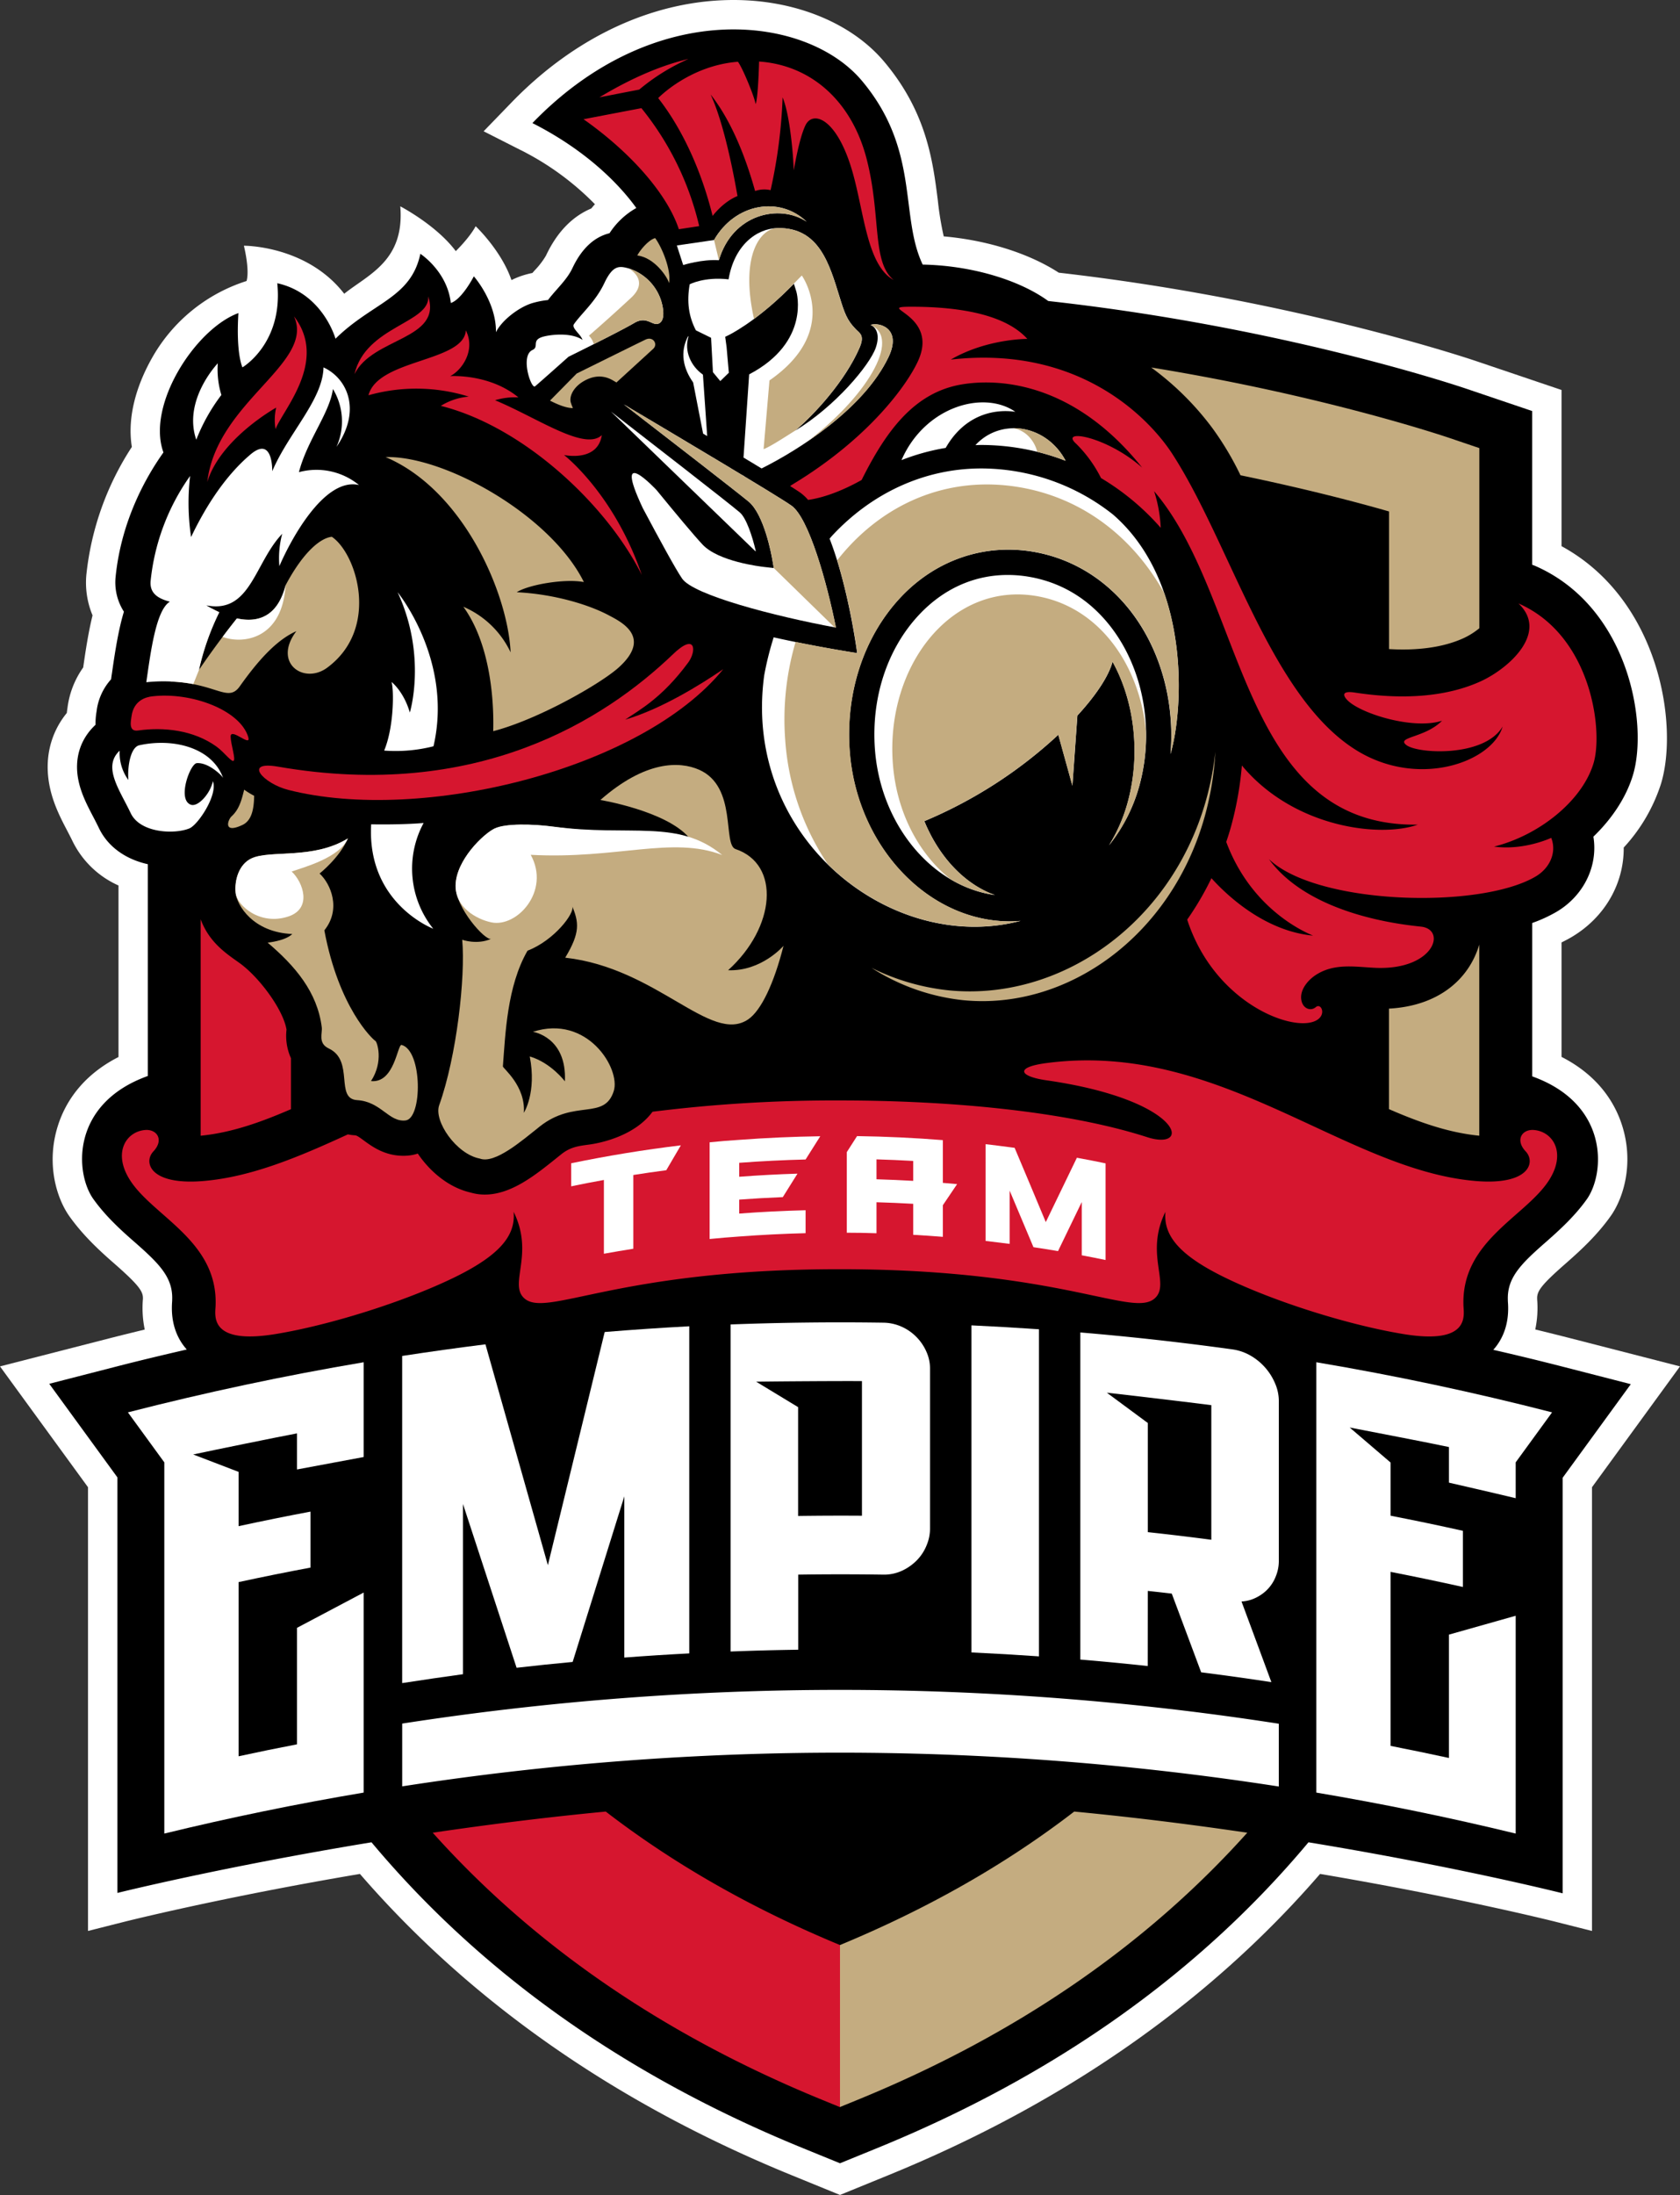 <svg xmlns="http://www.w3.org/2000/svg" viewBox="0 0 675.43 882.11"><rect x="0" y="0" width="675.43" height="882.11" fill="#333333" stroke="none"/><defs><style>.cls-1,.cls-5{fill:#fff;}.cls-2,.cls-6{fill:#d6162f;}.cls-3,.cls-4{fill:#c4ac80;}.cls-4,.cls-5,.cls-6{fill-rule:evenodd;}</style></defs><title>Asset 1</title><g id="Layer_2" data-name="Layer 2"><g id="Layer_1-2" data-name="Layer 1"><path class="cls-1" d="M631.64,537.87c-4.65-1.19-9.46-2.39-14.4-3.59a42.31,42.31,0,0,0,.76-12.11V522c-.13-3.09,1.48-5.5,11.81-14.53,6-5.27,12.35-11.18,17.7-18.69,5.15-7.21,9.47-21.05,4.7-36.31-2.68-8.56-9.09-19.93-24.41-27.73v-46c1.4-.68,2.72-1.4,4-2.13,13.32-7.86,21.12-21.4,21-36a68.54,68.54,0,0,0,15-25.66c7.14-23.5-.57-74-40-95.46V156.72L593.13,145c-3-1-73.81-24.75-167.45-35.41-12-7.78-28.79-13.06-46.26-14.59a124.9,124.9,0,0,1-2.37-14.43c-2-15.8-4.47-35.46-21.55-55.75C342.43,9.27,319.8,0,294.94,0c-31.89,0-63.63,14.65-89.37,41.26l-11.13,11.5L208.71,60a111.79,111.79,0,0,1,30.47,22.07c-.52.58-1,1.15-1.44,1.7-7.71,3.23-13.85,9.6-18.26,19a31.85,31.85,0,0,1-4.48,5.85c-.31.34-.63.71-.95,1.08-1.3.27-2.53.59-3.67.94a33,33,0,0,0-4.75,1.92c-4.07-11.91-14.39-21.64-14.39-21.64-2.64,4.84-8,10-8,10-7.86-10.51-22.31-18-22.31-18,1.81,21.89-12.82,27.34-22.54,35.13C123.3,98.55,98.05,98.75,98.05,98.75s2.41,9.53,1.08,14.18A66.89,66.89,0,0,0,61.5,143.18c-7.33,12.71-10.28,25.48-8.49,36.43A116,116,0,0,0,34.75,230.7a34.08,34.08,0,0,0,2.46,16.6c-1.63,6.59-2.76,13.92-3.76,20.94a35.66,35.66,0,0,0-6.29,16l-.05.36c-.06.44-.16,1.09-.25,1.92-6.74,8.28-9.16,18.74-6.83,29.8,1.46,6.95,4.45,12.66,7.09,17.7.71,1.37,1.39,2.67,2,3.93a37.5,37.5,0,0,0,18.52,17.9v68.94c-15.31,7.8-21.72,19.17-24.4,27.73-4.78,15.25-.46,29.09,4.69,36.31,5.36,7.51,11.68,13.42,17.71,18.69,10.13,8.86,11.9,11.41,11.82,14.32l0,.17a42.62,42.62,0,0,0,.73,12.3c-5,1.22-9.81,2.4-14.38,3.57L0,549.12l35.38,48.55V776l14.68-3.71c1.63-.41,39.58-9.9,94.65-19.21,44.61,51.55,103,92.27,173.55,121.07l19.45,7.94,19.45-7.94c70.58-28.8,129-69.52,173.56-121.07,55,9.31,93,18.8,94.63,19.21l14.7,3.71V597.67l35.38-48.55Z"/><path d="M617.06,227.36c-.35-.15-.71-.27-1.07-.4V165.18l-14.32-4.85-12.33-4.17c-3.75-1.27-74.31-24.87-167.9-35.19-11.7-8.52-31-14.27-50.48-14.64-9.37-19.71-1-46-24.49-73.93C324.21,6,263.33-1.47,214.05,49.46c23.64,12,36.34,26.57,41.78,34.13a30.86,30.86,0,0,0-10.78,10.14c-6.19,1.52-11.2,6.18-14.9,14-1.47,3.14-3.82,5.81-6.31,8.63-1.19,1.35-2.4,2.74-3.54,4.22a35.11,35.11,0,0,0-6.41,1.27c-5.54,1.72-12.31,7.09-14.49,11.66.15-12.26-8.9-22.46-8.9-22.46s-4.68,9.18-9.25,10.72C179.82,109,169,102,169,102c-3.78,17.86-19.22,19.48-34.12,34.12,0,0-5-18.19-23.4-22.3,2.46,24.17-14,33.81-14,33.81s-2.66-5.29-1.63-21.81c-17.25,6.34-37.08,36.94-30.14,56-6.78,9.51-16.92,27.13-19.23,50a21.75,21.75,0,0,0,3.34,14c-2,6.55-3.37,14.64-4.73,24.17l-.3,2-.13,1a23.34,23.34,0,0,0-5.82,12.8l-.06.4a27.47,27.47,0,0,0-.37,5.08c-6.24,5.81-8.68,13.79-6.84,22.51,1.12,5.35,3.6,10.08,6,14.65.8,1.52,1.55,3,2.19,4.33,3.53,7.41,10.61,12.53,19.67,14.54v85.11c-31.06,11.15-29.3,39.07-21.9,49.45,4.57,6.4,10.19,11.7,15.86,16.66,10.37,9.07,16.22,14.65,15.83,23.91l0,.31c-.21,3-.86,12.07,5.87,19.59-9.5,2.19-19,4.45-28.35,6.86l-26.94,6.92,27.4,37.61v167S89,750.3,149.36,740.37c44,52.57,102,93.75,173.35,122.87l6.86,2.8,8.14,3.32,8.14-3.32,6.86-2.8c71.36-29.12,129.4-70.3,173.35-122.87,60.38,9.93,102.19,20.5,102.19,20.5v-167l27.4-37.61-26.94-6.92q-14.09-3.62-28.34-6.88c6.71-7.52,6.07-16.56,5.85-19.57l0-.31c-.39-9.26,5.46-14.84,15.83-23.91,5.67-5,11.3-10.26,15.87-16.66,7.4-10.38,9.16-38.3-21.91-49.45V370.93a57.84,57.84,0,0,0,9.78-4.49c11.06-6.53,16.74-18.58,14.82-30.2,7.55-7.29,13.19-15.83,15.89-24.72C662.76,290.85,654.76,243.73,617.06,227.36Z"/><path class="cls-1" d="M282.61,150.56c-4.91-3.45-7.61-9.55-5.81-15.25l-.13-.24c-3.44,6.44-2,13,2,18.62l4,20.56,1.65,1Z"/><path class="cls-2" d="M616.86,454.13c-4.88-.49-7.86,3.93-3.47,8.59,4.15,4.41,1.31,13.72-20.19,11.89-52.84-4.48-103.11-56.64-172.62-47.37-12.86,1.72-10.63,5.36.09,6.9,55.28,7.94,58.85,28.77,40.45,22.83-32-10.32-78.79-14.73-123.41-14.73h-.37a586.63,586.63,0,0,0-75,4.54c-7.06,9.62-20.56,12.56-25.67,13.22-4.27.56-7.35,1-10.9,3.78l-2,1.6c-8.56,6.88-18.26,14.69-28.86,14.69a19.9,19.9,0,0,1-5.68-.81c-9.3-2.12-16.76-9-21.26-15.67a16.54,16.54,0,0,1-3.46.76,20.74,20.74,0,0,1-2.36.13c-7.51,0-12.57-3.72-15.92-6.18-2.29-1.68-2.86-2-3.57-2.05a21.21,21.21,0,0,1-2.8-.37c-19.71,9.06-38.71,17.09-58,18.73-21.5,1.83-24.34-7.48-20.19-11.89,4.39-4.66,1.41-9.08-3.48-8.59-7.66.75-13,9.36-5.74,20.41,9.5,14.51,35.31,24.3,34.22,50.31-.16,3.83-2.63,15.65,24.11,11.27,21.91-3.59,51.82-13,71.83-22.73C201.87,504,207.28,496,206.5,487c8.41,17-2,28.87,4.18,34.66,8.85,8.26,36.86-11.6,126.66-11.6h.37c89.81,0,117.82,19.86,126.67,11.6,6.2-5.79-4.23-17.7,4.17-34.66-.78,9,4.63,17,23.9,26.4,20,9.76,49.91,19.14,71.83,22.73,26.73,4.38,24.26-7.44,24.1-11.27-1.08-26,24.73-35.8,34.23-50.31C629.85,463.49,624.52,454.88,616.86,454.13Z"/><path class="cls-1" d="M442.72,467.16q-3.87-.8-7.77-1.52l-2-.37q-6.24,12.86-12.5,25.86-6.25-15-12.53-29.85l-2-.26c-2.61-.34-5.22-.67-7.83-1l-1.83-.21V498.7q4.83.56,9.66,1.18v-21.4q4.8,11.32,9.58,22.75h.09c3.24.48,6.47,1,9.7,1.54l.09,0q4.77-9.9,9.53-19.7v21.4c3.2.6,6.4,1.23,9.58,1.89V467.53Z"/><path class="cls-1" d="M285.29,459.06v38.86c4-.39,7.94-.73,11.91-1q13.32-1,26.68-1.34v-9.22q-13.35.33-26.68,1.34v-5.61q8.74-.65,17.52-1,2.94-4.72,5.9-9.43-11.73.36-23.42,1.25v-5.61q13.32-1,26.68-1.33,3-4.7,5.9-9.34-16.3.23-32.58,1.45C293.23,458.32,289.25,458.67,285.29,459.06Z"/><path class="cls-1" d="M229.63,476.75q6.57-1.37,13.16-2.55v29.64q5.91-1.06,11.83-2V472.2q6.61-1.05,13.25-1.92,2.92-5,5.86-10-22.16,2.67-44.1,7.21Z"/><path class="cls-1" d="M379.07,458.19q-17.22-1.38-34.5-1.62L340.45,463V495.4q6,0,11.94.21V483.15q7.38.21,14.75.63v12.46q6,.33,11.93.81V484.34q2.87-4.26,5.73-8.48-2.87-.27-5.73-.49Zm-11.93,16.37q-7.36-.42-14.75-.64v-8q7.38.21,14.75.63Z"/><path class="cls-1" d="M186.13,604.4l21.56,65.83q11.26-1.29,22.54-2.34L251,601.34v64.79q13.05-1,26.11-1.67V533q-17,.9-34,2.3L220.27,629l-25.1-88.75q-16.75,2.1-33.48,4.67V676.39c7.56-1.16,16.86-2.55,24.44-3.57Z"/><path class="cls-1" d="M320.91,632.8q17-.25,34.08,0a17.24,17.24,0,0,0,7.88-1.67,20.18,20.18,0,0,0,5.95-4.31,18.35,18.35,0,0,0,3.76-5.92,17.3,17.3,0,0,0,1.33-6.58V549.88a16.39,16.39,0,0,0-1.42-6.58,19.71,19.71,0,0,0-3.86-5.81,19.36,19.36,0,0,0-5.91-4.22,18.49,18.49,0,0,0-7.73-1.72q-30.63-.45-61.25.71V663.7q13.58-.53,27.17-.72ZM304,555.26c8.55-.13,34-.3,42.54-.23v54.1q-12.82-.09-25.67.09V565.49Z"/><path class="cls-1" d="M529.2,547.45V720.39q40.29,6.79,80.17,16.47V649.33l-26.83,7.58v49.57q-11.71-2.54-23.47-4.85V631.69q14.56,2.85,29.07,6.07V615.19q-14.5-3.23-29.07-6.07V587.75l-16.44-14.07c7.82,1.54,32.1,6.15,39.91,7.85v14.31s18.53,4.24,26.83,6.25V587.68L624,567.59Q576.94,555.5,529.2,547.45Z"/><path class="cls-1" d="M417.7,534.2q-13.54-.94-27.14-1.57V664.07q13.59.63,27.14,1.58Z"/><path class="cls-1" d="M461.46,639.35q4.83.51,9.64,1.08,5.91,15.78,11.82,31.63,14.15,1.79,28.22,3.94-6-16.25-12-32.41a14.93,14.93,0,0,0,4.05-.78,16.88,16.88,0,0,0,5.9-3.59,15.56,15.56,0,0,0,3.72-5.45,16.37,16.37,0,0,0,1.33-6.42V562.91a17.72,17.72,0,0,0-1.42-6.76A23.31,23.31,0,0,0,503,544.92a20.13,20.13,0,0,0-7.67-2.66q-30.4-4.21-61-6.78V666.93q13.56,1.14,27.1,2.6ZM445,559.69c8.52.93,33.49,3.91,42,5v54.1q-12.75-1.68-25.53-3.06V571.87Z"/><path class="cls-1" d="M161.7,692.66v25.23a1151.13,1151.13,0,0,1,352.43.06V692.72A1151.13,1151.13,0,0,0,161.7,692.66Z"/><path class="cls-1" d="M66.06,587.68V736.86q39.84-9.69,80.16-16.47V640L119.4,654.19V701q-11.76,2.26-23.47,4.8v-70q14.41-3.11,28.89-5.83V607.48q-14.47,2.73-28.89,5.84V591.51l-18.26-7c7.82-1.68,33.89-7,41.73-8.47v14.5l26.82-5h0V547.45q-47.71,8.06-94.8,20.14Z"/><path class="cls-2" d="M115.19,413.78c-1.3-8-10.92-21-18.78-26.69-5-3.6-12.24-8.11-15.74-17.67v87c12.27-1.21,23.94-5.31,36.3-10.67V425.25A21.91,21.91,0,0,1,115.19,413.78ZM337.71,781.66q-53-21.93-94.17-53.64c-24.35,2.32-47.83,5.29-69.56,8.5C214.7,782,267.18,818,330.86,844l6.85,2.8,18.45-37.87Z"/><path class="cls-3" d="M582.43,175.9c-3-1-51.09-17.08-119.6-28.22a115.57,115.57,0,0,1,24.71,24.52A120.68,120.68,0,0,1,498.73,191c26.58,5.5,47.44,11,59.73,14.55v55.3c1.85.1,3.67.17,5.43.17,9.63,0,17.88-1.53,24.51-4.55a29.55,29.55,0,0,0,6.36-4V180.08Zm-24,229.44v40.4c12.36,5.36,24,9.46,36.3,10.67V379.6C590.59,393.55,578.38,404.24,558.46,405.34ZM337.71,781.66v65.09l6.86-2.8c63.68-26,116.16-62,156.88-107.43-21.74-3.21-45.22-6.18-69.57-8.5Q390.8,759.66,337.71,781.66Z"/><path class="cls-3" d="M128.48,351.05s8-6.27,11.39-14.11c-14,8.61-31.32,4.49-38.81,8.05-5,2.36-6.85,8.71-6.33,13.84.51,5,7,15.87,22.78,16.52-2.84,2.8-9.91,3.47-9.91,3.47,11,9.35,20,19.81,21.77,34.08.29,2.3-1.63,6.36,2.8,8.45,10.4,4.88,2.37,20.21,11.39,20.76,9.7.59,12.67,8.9,19.47,8.17s6.9-28-1.55-30.35c-1.7-.48-2.79,15.48-12.32,14.53,5.16-7.93,2.44-15.75,1.78-16.13-1.25-.74-14.76-13.47-20.54-44.45C137.33,365.27,132.91,355.11,128.48,351.05Z"/><path class="cls-1" d="M117.26,350.25c4.63-1.65,19.23-5.47,22.61-13.31-14,8.61-31.32,4.49-38.81,8.05-5,2.36-6.85,8.71-6.33,13.84.51,5,9.74,13.28,21.2,9.48C125.63,365.09,121.84,354.5,117.26,350.25Z"/><path class="cls-1" d="M149.23,331.27s11.65.26,21.08-.53a38.58,38.58,0,0,0,3.87,42.49S147.4,363.1,149.23,331.27Z"/><path class="cls-4" d="M207.75,238c15.31.76,29.24,5.12,37,9.27,4.73,2.53,17.6,8.61,4.1,20.88-7.26,6.61-32.69,21.08-50.56,25.69.4-14.32-1.72-35.83-12-50a37.21,37.21,0,0,1,19,18.32c-1.14-23.89-19.08-65.26-50.26-78.47,23.64-.66,66.38,23.32,79.71,50.22C226.82,232.43,212.27,235.05,207.75,238Z"/><path class="cls-4" d="M292.73,389.91c19.11-17.25,21.16-42.56,3-48.69-5.29-1.79.82-25.11-14.7-31.9-7.84-3.43-21.54-3.71-39.65,12.17,0,0,26.26,4.35,35.53,15-14.79-4.53-23.44-.1-54.4-4.24-8.24-1.11-19.35-1.36-23.68.74-4.53,2.19-15.45,12.66-15.68,22.8-.21,8.87,12.07,22.51,14.33,21.5-5.66,2.54-11.65.38-11.65.38,1.34,15-2.24,46.87-9.26,66.49-2.27,6.37,6.9,19.67,16.32,21.44,6.07,2.27,16.87-7.13,24.09-12.87,14-11.12,26-2.35,29.78-14.28,2.82-9-10.66-30.89-32.51-23.79,0,0,13.7,2,12.86,19.9,0,0-5.58-7.47-14.13-10,2.85,14.55-2.37,22.65-2.37,22.65.74-10.84-8.39-17.84-8.43-18.65,1-12.85,1.65-32.21,9.91-46.5,10.64-4.08,19.09-15.09,18-17.87,2.55,6.47,3.35,10.42-2.85,20.68,37,4.13,58.52,34.89,73.52,24.82,5.25-3.53,10.44-14.52,14.24-29.57C315,380.08,306.24,390.42,292.73,389.91Z"/><path class="cls-5" d="M290.36,343.61c-17.92-14.7-36.87-7.26-67.83-11.4-8.24-1.11-19.35-1.36-23.68.74-4.53,2.19-15.45,12.66-15.68,22.8-.21,8.87,8.38,13.68,14.39,14.93,10.3,2.15,23.83-12.61,15.81-27.15C248,345.39,270.22,335.86,290.36,343.61Z"/><path class="cls-2" d="M251.35,289.2c5.7-3.88,14.85-8.68,25.38-23,3.34-4.55,3.13-12.37-6.46-3h0C243.17,289.08,192,322,111.82,308.11c-14.33-2.49-5.95,6.8,4.14,9.35,53.5,13.57,142-8.19,174.82-48.54C281.31,275.38,265.71,285,251.35,289.2Z"/><path class="cls-5" d="M154.45,301.64a61.94,61.94,0,0,0,19.83-1.73c8-34.54-14.42-61.9-14.42-61.9,11.9,25.69,4.91,48.34,4.91,48.34-2.45-8.49-7.34-12.28-7.34-12.28C158.45,277.68,158.32,292.39,154.45,301.64Z"/><path class="cls-5" d="M89,158.73A35.32,35.32,0,0,1,87.56,146s-14.15,14.74-8.65,30.72A74,74,0,0,1,89,158.73Z"/><path class="cls-5" d="M51.61,313.47a18.54,18.54,0,0,1-3.5-11.78c-7,6.46,0,15.74,4.44,25.1,3.81,8,17.53,8.59,23.58,6.13,3.49-1.41,11.56-13.56,9.45-19-1,5-6,10.52-8.85,9.47-5.6-2-.3-16.48,2.38-16.7,4.68-.37,10.21,5,10.61,6-4.4-12.31-20.1-16.16-33.65-13.2C52.55,300.2,51.18,307.79,51.61,313.47Z"/><path class="cls-4" d="M98.17,317.34c-1,4-1.93,7.87-5.07,10.73-1.46,1.32-3.6,7.22,4.39,3.45,3.85-1.82,4.6-6.68,4.69-11.72A29.3,29.3,0,0,1,98.17,317.34Z"/><path class="cls-6" d="M55.5,293.57c10.19-1.46,22.31-.22,31.58,6.5,3.08,2.23,6,6.34,6.86,5.65s-1.11-6.5-1.22-9.61c-.14-4.12,8.52,4.66,7.06,0-3.37-10.84-23-18.13-38.63-16.26-2.21.26-7.38,1.42-8.27,8C52.6,289.86,51.6,294.13,55.5,293.57Z"/><path class="cls-4" d="M133.41,215.72c-4.47.46-11.4,5.94-18.6,19.49-3,12-10.48,15.31-19.55,13.31-3.39,4.22-8.87,11.32-15.29,20.71A101.76,101.76,0,0,1,88.15,246c-.92-.42-1.85-.88-2.78-1.38A9.22,9.22,0,0,1,77.21,242c-3.56,10.48-7.74,20.82-8.54,31.92,18.45.72,23,8.63,27.78,1.83,7-9.87,14.58-18.55,22.69-22.09-9.66,12.8,3.07,21.56,12.4,14.67C152.88,252.57,143.41,222.47,133.41,215.72Z"/><path class="cls-5" d="M95.26,248.51c-1.53,1.91-3.48,4.4-5.76,7.44,8.23,3.07,24,.89,25.31-20.74C111.78,247.2,104.33,250.52,95.26,248.51Zm24.92-58.76c3.34-12.86,12.39-23.79,13.67-33.42a25,25,0,0,1,1.43,23.26c10.32-15,4.13-27.69-5.22-31.94-.27,13-14.15,26.47-20.61,41.73,0,0,.41-14.47-8.71-6.77-11.48,9.7-19.3,23.56-23.92,33.21a93.22,93.22,0,0,1-.39-24.55,88.34,88.34,0,0,0-15.86,42.06c-.49,4.82,2.52,7.12,7.73,8.47-5.6,3.32-7.76,20.48-9.48,32.37a66.25,66.25,0,0,1,18.89.74L80,269.23a102.39,102.39,0,0,1,8.17-23.18,56.32,56.32,0,0,1-5.21-2.77c17.79,3.5,19.34-17.07,30.5-28.76a38,38,0,0,0-1.14,13c4.65-10.81,18.15-35.82,32-32.6A27,27,0,0,0,120.18,189.75Z"/><path class="cls-2" d="M83.34,193.68c5.34-17.48,27.7-29.87,27.7-29.87a21.39,21.39,0,0,0-.25,8.64c2.76-7.57,21.28-27.32,7.41-45.32C126.76,146,87.11,161.36,83.34,193.68Z"/><path class="cls-2" d="M226.75,182.85s13.53,3,15.21-8c-6.88,6.54-25.84-6.92-42.92-14a26.79,26.79,0,0,1,9.39-1.14c-11.71-9.65-27.45-8.55-27.45-8.55,4.5-2.2,10.43-10.24,6.3-18.39-.72,12.73-35.32,11.44-39.14,26.08a70.9,70.9,0,0,1,40.32.54,25.09,25.09,0,0,0-11.23,3.72c33.55,8.42,67,40.17,80.79,67.94C246.87,198.32,226.75,182.85,226.75,182.85Z"/><path class="cls-2" d="M172.16,119.11c.84,10.75-25.2,12-29.63,31.23C149.74,135.6,177.79,136.6,172.16,119.11Z"/><path class="cls-2" d="M305.19,24.73C326,26.16,342.42,40.54,348.43,63.9c5.91,22.94,2,41.37,10.85,48.62-10.6-5.84-11.8-26.64-16.46-43.15-6.11-21.64-15.92-25.31-19-19-2.63,5.48-4.47,17.27-4.76,18.08.11-2.24-1.12-21.46-4.42-29.32a203.69,203.69,0,0,1-4.83,37.29,11.38,11.38,0,0,0-6.23.34c-4.33-15.5-10.28-29.18-17.89-38.79,4.57,9.73,8.44,27.06,10.81,40.81-5.94,2.44-10,8-10,8-4.83-19.49-12.88-35.89-21.88-47.36,0,0,12.55-13.08,32.06-14.6,2.13,2.87,7.07,15.28,7.06,17C304.45,40.94,305,32,305.19,24.73Z"/><path class="cls-2" d="M257.87,43.46a118.13,118.13,0,0,1,23.24,47.41l-8.18,1.25c-4.66-14.06-19.16-30.71-38.33-44.21Z"/><path class="cls-2" d="M276.79,23.7A82.54,82.54,0,0,0,257,36l-16,3.11C248.29,34.73,261.93,27.16,276.79,23.7Z"/><path class="cls-2" d="M610.48,242.51c12.2,11.55-3.58,26-15.23,31.32-13.19,6-30.35,7.59-50.54,4.5-6.49-1-4.29,2.17-1.87,4.05,6.59,5.11,26,10.8,36.92,7.26-6.78,6.9-18.4,6.46-14.45,9.7,4.47,3.67,31.5,5.07,38.81-7.36-4.25,14.39-34.14,25.12-59.23,9.26-34.22-21.62-50.23-82.84-73.63-118.92-8.3-12.78-36.05-43.8-89-37.81,14.51-8.44,30.77-8.31,30.77-8.31-8.34-9.26-25.48-12.91-46.52-12.93-15.69,0,11.2,2.62,2.65,21.65-4.24,9.42-19.52,31-50.4,49.69-.4.24-.76.49-1.09.73,1.92,1.2,3.37,2.14,4.15,2.7a18.53,18.53,0,0,1,3.07,2.86c5.44-.75,12.88-3.16,21.51-8,9.75-19.5,21-35.09,40.09-38.38,13.42-2.31,44.34-2.07,72.71,33.41-14.49-12.77-33.56-15.79-26.47-9.53a52.28,52.28,0,0,1,9.93,13.72,99.63,99.63,0,0,1,24,20A56,56,0,0,0,464,197.4c36.78,43,34.22,135.13,106,134-15.08,5.39-49.92,1.25-70.71-23.77A136.09,136.09,0,0,1,495,331.89c-.6,2.18-1.27,4.32-2,6.45C501.34,360.78,518,371.86,527.9,376c-19.68-1.84-35-16.56-40.85-23.08a119.62,119.62,0,0,1-9.75,16.65c9.9,30.51,37,43.17,48.78,41.48,8.2-1.18,5.48-8.47,2.94-6.32-2.11,1.78-5.06.57-5.74-2.43-1-4.18,2.36-8.21,5.5-10.33,7.68-5.17,16.44-3.31,24.74-3,23.05.73,28.15-15.38,17.84-16.57-6-.69-44.4-4.13-61.21-27.14,19.32,18.42,84.77,20.25,107.22,7,5.82-3.43,8.56-9.8,6.29-15.55,0,0-10.86,5.16-23,3.52,18.21-4.56,35.46-18.42,40-33.47C644.64,293.67,639.79,255.24,610.48,242.51Z"/><path class="cls-4" d="M484.62,322.46C470.25,372,425.68,402.33,381.52,398a90.64,90.64,0,0,1-31.15-9.06,84.74,84.74,0,0,0,36.78,13c41.62,4.17,83.65-25.48,97.19-73.77a122,122,0,0,0,4.29-26A121.11,121.11,0,0,1,484.62,322.46Z"/><path class="cls-1" d="M228.57,143.37s20.34-10,26.51-13.62c4.95-2.89,7.18,1.33,9.7.3,3.14-1.29,1.68-7.63.65-10.28a20,20,0,0,0-12.66-11.9c-3.71-1-6.31-1.5-9.81,5.92s-9.29,12.27-12.22,16.5c-1.07,1.54,2.71,4,3.46,6.31-4.64-3.21-13.36-2.07-16.1-1.21-4.56,1.42-1.24,4-4,5.25-5.09,2.29-.54,15.81,1,14.62C217,153.7,228.57,143.37,228.57,143.37Z"/><path class="cls-1" d="M350,130.59c2.19.9,3.92,3.84,2.1,9.14-2.43,7-16.38,23.68-32.46,33.37,7.78-6.52,20.16-20,25.94-33.34,2.1-4.87.21-5.75-1.36-7.32-3.74-3.73-4.69-6.71-6.69-13.17-4.12-13.3-8.25-27.87-24.82-27.61-8.61.13-17.52,7-19.79,20.6-9.84-1.12-15.64,2-15.64,2-1.2,7-.43,12.86,2.5,18.49l6.1,3,.75,13.82,2.95,3.58,3.44-3.35-.9-10.31-.56-4.14,1.2-.58c.12-.05,10.54-5,24.14-18.47l2.29-2.25,1,3.21c.06.2,5.77,20.18-19,33.19l-2.27,33.43,7.27,4.38c15-7.48,40.95-23.91,51-44.67C362.87,131.73,353.17,129.37,350,130.59Zm-51.61,61.19.88-.34-.82-.5Z"/><path class="cls-3" d="M238.72,138.3c5.45-2.72,12.75-6.43,16.36-8.55,4.95-2.89,7.18,1.33,9.7.3,3.14-1.29,1.68-7.63.65-10.28a20,20,0,0,0-12.66-11.9s8.63,4.63,1,11.76c-9.44,8.77-17,15.27-17,15.27A7.72,7.72,0,0,1,238.72,138.3Z"/><path class="cls-3" d="M345.55,139.75c2.09-4.87.21-5.75-1.36-7.31-3.75-3.74-4.7-6.72-6.7-13.18-4.11-13.3-8.24-27.86-24.81-27.61-7,.1-15.22,11.1-9.53,36.52a125.28,125.28,0,0,0,13.72-11.86l5.49-5.6s15.81,22.22-13,42.17L307,180.5c2.72-1,8.55-4.87,12.63-7.4C327.38,166.58,339.76,153.11,345.55,139.75Z"/><path class="cls-3" d="M350,130.58c12.79,5.51-2.32,29.74-26.11,47.36,20.36-13.87,28.9-25.29,33.27-34.35C362.87,131.72,353.17,129.36,350,130.58Z"/><path class="cls-1" d="M303.87,221.51c-1.39-6-3.83-13.38-6.47-15.61-5-4.24-37.61-29.52-51.76-40.49l58,56.06Zm14.36-18.28c-5.61-4-47.7-29-67.44-40.72,16.19,12.48,45.27,35,50.22,39.1,6.21,5.22,9.15,21.29,9.46,23.1l.62,3.57-3.6-.4c-1.88-.21-18.56-2.19-25-9-3.48-3.7-10.69-12.35-18.5-21.9v0s-18.15-19.52-5.56,7.22h0c6.88,12.94,13.24,24.58,15.8,28.31,4.53,6.65,37.09,15.11,61.84,19.7C332.46,234.14,325.23,208.24,318.23,203.23Z"/><path class="cls-3" d="M318.23,203.23c-5.61-4-47.7-29-67.44-40.72,16.19,12.48,45.27,35,50.22,39.1,6.21,5.22,9.15,21.29,9.46,23.1l.62,3.57h0l24.4,23.81.61.11C332.46,234.14,325.23,208.24,318.23,203.23Z"/><path class="cls-3" d="M269,113.79c-.64-2.43-5.89-10.32-12.79-11.11.86-1.78,4.35-6.25,7.2-7C266.14,99.42,269.92,108.41,269,113.79Z"/><path class="cls-3" d="M230.33,164a18.47,18.47,0,0,1-.92-2.51c-.51-2.82,1.63-6.13,5-8.15,3.53-2.13,7.65-3,12-.47l1.43.83,14.78-13.52c2-1.85,0-5.14-3.06-3.72-1.76.81-27.71,13.65-27.71,13.65L221.12,161C225.21,163.1,228.18,164,230.33,164Z"/><path class="cls-1" d="M272.12,98.65l14.95-2.19c8.41-14.69,26.28-17.85,37.22-7.37-11-7.27-29.8-3.09-35.27,15.49-6.7-.47-14.35,1.93-14.35,1.93Z"/><path class="cls-3" d="M287.07,96.46c8.41-14.69,26.28-17.85,37.22-7.37-11-7.27-29.8-3.09-35.27,15.49Z"/><path class="cls-1" d="M394.48,178.82a95.18,95.18,0,0,1,17.2,1.6,94.19,94.19,0,0,1,16.75,4.76c-7.71-14.55-26-17.41-36.26-6.3C392.94,178.86,393.71,178.82,394.48,178.82Z"/><path class="cls-3" d="M417,181.57a95.27,95.27,0,0,1,11.42,3.61c-4.62-8.71-13-13.25-21.25-13.11C412.87,172.91,416.13,177.81,417,181.57Z"/><path class="cls-1" d="M380.21,180c7.06-12.42,18.3-15.88,28-14.51-12.88-8.88-36.46-2-45.77,19.42A88,88,0,0,1,380.21,180Z"/><path class="cls-5" d="M445.87,339.71a66.49,66.49,0,0,0,12.21-24c5.5-20,2.5-42-8-58.78-5.95-9.5-17-21.54-35.62-25a50.85,50.85,0,0,0-9.29-.87c-13.6,0-26,5.61-35.86,16.21-12.66,13.61-19.06,33.2-17.56,53.76,2.21,30.28,22.81,55.12,48.23,58.67-11.85-4.21-22.32-15-28.35-29.7a183.12,183.12,0,0,0,53.86-34.72l5.67,20.49,2-28.2c7.53-8.19,12.58-15.85,14.14-21.63,8.47,15.22,11.19,35.52,6.66,54.29A65.81,65.81,0,0,1,445.87,339.71Z"/><path class="cls-1" d="M447.45,206.76a85.5,85.5,0,0,0-53-18.5c-22.42,0-43.7,9.6-59.92,27.05-.35.37-.66.78-1,1.16,7.63,19.58,11.08,46,11.08,46s-16.07-2.43-33.56-6.34a123.84,123.84,0,0,0-3.82,15.35c-8.84,65.28,51.21,112.25,103.07,98.6-1.42.11-2.84.2-4.28.2-1.81,0-3.63-.09-5.42-.27-31-3.14-56.41-32.5-59-68.29-1.7-23.36,5.68-45.74,20.25-61.41,14.29-15.37,34.21-22.15,54.42-18.41,17.39,3.21,32.44,13.72,42.38,29.58,9.36,14.93,13.49,33.4,11.92,51.56C475.92,285,478.76,233.89,447.45,206.76Z"/><path class="cls-4" d="M371.6,330a183.12,183.12,0,0,0,53.86-34.72l5.67,20.49,2-28.2c7.53-8.19,12.58-15.85,14.14-21.63,8.47,15.22,11.19,35.52,6.66,54.29a65.81,65.81,0,0,1-8.08,19.51,66.49,66.49,0,0,0,12.21-24,76,76,0,0,0,2.66-22c-2.54-25.91-18.13-49.18-42.92-54C383,233,356.2,267.18,358.93,306.42c1.4,20.12,10.6,36.85,23.21,46.92A48.08,48.08,0,0,0,400,359.67C388.1,355.46,377.63,344.71,371.6,330Z"/><path class="cls-4" d="M468.06,238.34C456.21,217,436.65,200.73,411,196c-30.43-5.56-57,7-74.4,29.15a260,260,0,0,1,8.06,37.3s-11.06-1.67-24.8-4.47a110.21,110.21,0,0,0-4.17,39.42,101.89,101.89,0,0,0,17.1,49.88c20.59,20.3,50.17,29.95,77.51,22.78-1.41.11-2.81.2-4.23.2-1.81,0-3.63-.09-5.42-.27-31-3.14-56.41-32.5-59-68.29-1.7-23.36,5.68-45.74,20.25-61.41,14.29-15.37,34.21-22.15,54.42-18.41,17.39,3.21,32.44,13.72,42.38,29.58,9.35,14.92,13.48,33.37,11.92,51.52C474.2,290.75,476.66,263.25,468.06,238.34Z"/></g></g></svg>